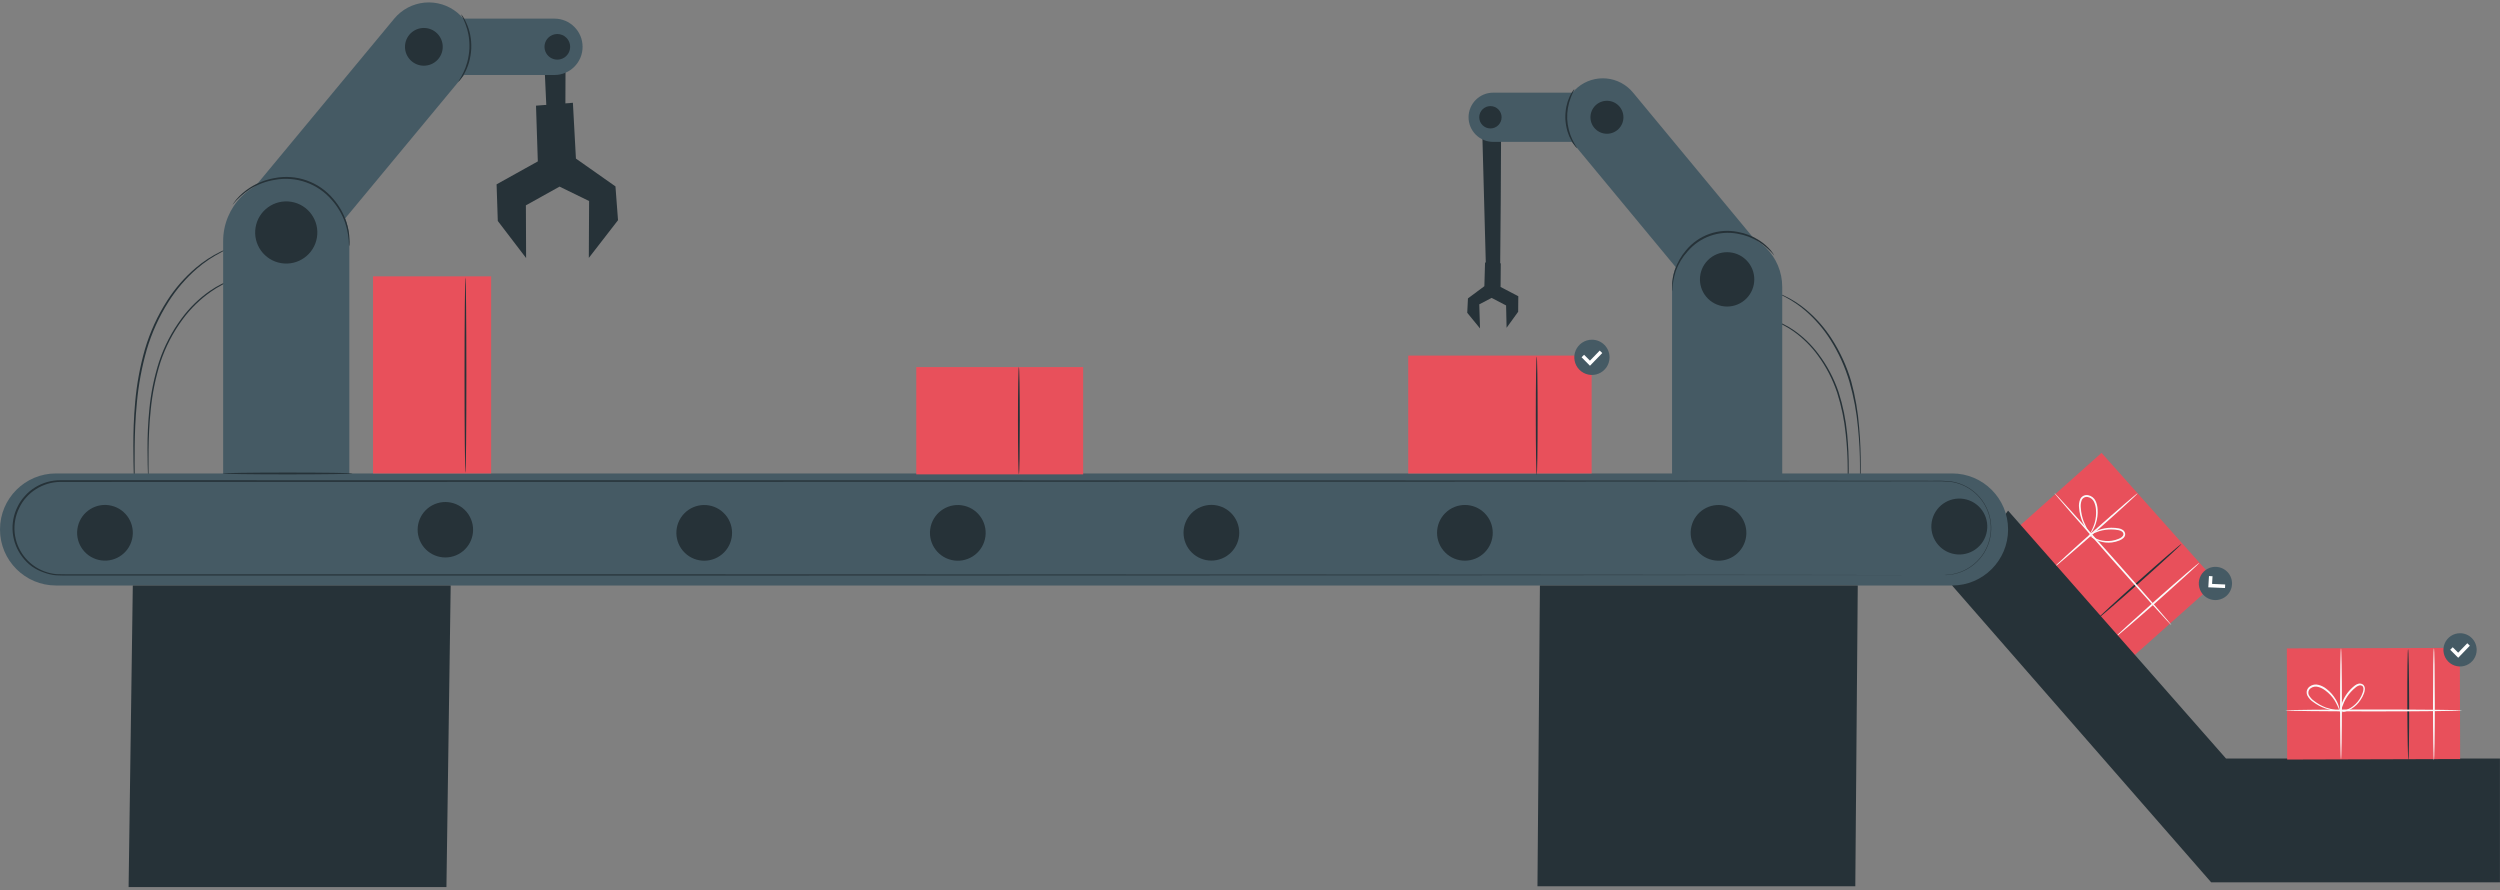 <svg width="702" height="250" viewBox="0 0 702 250" fill="none" xmlns="http://www.w3.org/2000/svg">
<rect x="0" y="0" width="702" height="250" fill="#808080" stroke="none"/>
<g id="Machine">
<path id="Vector" d="M622.428 163.43L590.118 127.166L566.815 147.927L599.125 184.192L622.428 163.43Z" fill="#E8505B"/>
<path id="Vector_2" d="M625.2 167.32C624.511 167.935 623.654 168.331 622.739 168.459C621.824 168.588 620.892 168.441 620.06 168.04C619.228 167.638 618.534 166.998 618.066 166.202C617.598 165.405 617.376 164.488 617.429 163.566C617.483 162.643 617.808 161.758 618.365 161.02C618.922 160.283 619.684 159.728 620.557 159.424C621.43 159.12 622.373 159.082 623.267 159.315C624.161 159.547 624.966 160.04 625.58 160.73C626.398 161.657 626.817 162.869 626.746 164.103C626.675 165.337 626.119 166.493 625.2 167.32Z" fill="#455A64"/>
<path id="Vector_3" d="M620.78 161.78L620.62 164.44L624.81 164.62" stroke="white" stroke-miterlimit="10"/>
<path id="Vector_4" d="M589.11 173.63C589.02 173.52 594.19 168.76 600.66 162.99C607.13 157.22 612.46 152.64 612.55 152.75C612.64 152.86 607.48 157.62 601.01 163.38C594.54 169.14 589.21 173.74 589.11 173.63Z" fill="#263238"/>
<path id="Vector_5" d="M609.74 175.55C609.64 175.64 602.18 167.41 593.1 157.15C584.02 146.89 576.74 138.5 576.85 138.41C576.96 138.32 584.4 146.55 593.49 156.81C602.58 167.07 609.85 175.45 609.74 175.55Z" fill="#FAFAFA"/>
<path id="Vector_6" d="M576.92 159.19C576.82 159.08 581.97 154.36 588.42 148.65C594.87 142.94 600.17 138.39 600.27 138.5C600.37 138.61 595.21 143.33 588.76 149.04C582.31 154.75 577.01 159.29 576.92 159.19Z" fill="#FAFAFA"/>
<path id="Vector_7" d="M594.04 178.88C593.94 178.77 599.14 174.02 605.63 168.26C612.12 162.5 617.47 157.93 617.57 158.04C617.67 158.15 612.48 162.89 605.98 168.65C599.48 174.41 594.14 178.98 594.04 178.88Z" fill="#FAFAFA"/>
<path id="Vector_8" d="M586.69 149.59C586.433 149.382 586.213 149.132 586.04 148.85C585.524 148.124 585.091 147.342 584.75 146.52C584.235 145.291 583.918 143.988 583.81 142.66C583.695 141.85 583.788 141.024 584.08 140.26C584.258 139.817 584.589 139.453 585.013 139.233C585.437 139.012 585.925 138.951 586.39 139.06C586.836 139.15 587.255 139.343 587.613 139.625C587.97 139.906 588.257 140.267 588.45 140.68C588.789 141.412 588.979 142.204 589.01 143.01C589.111 144.342 588.948 145.681 588.53 146.95C588.261 147.805 587.87 148.616 587.37 149.36C587.21 149.645 587 149.899 586.75 150.11C587.336 149.074 587.815 147.982 588.18 146.85C588.53 145.616 588.652 144.328 588.54 143.05C588.491 142.309 588.304 141.583 587.99 140.91C587.832 140.568 587.596 140.269 587.3 140.036C587.005 139.803 586.659 139.644 586.29 139.57C585.939 139.49 585.571 139.536 585.251 139.701C584.931 139.866 584.679 140.138 584.54 140.47C584.282 141.159 584.197 141.9 584.29 142.63C584.374 143.912 584.643 145.175 585.09 146.38C585.551 147.484 586.085 148.557 586.69 149.59V149.59Z" fill="#FAFAFA"/>
<path id="Vector_9" d="M586.43 150.43C586.621 150.199 586.856 150.009 587.12 149.87C587.803 149.432 588.534 149.076 589.3 148.81C590.441 148.409 591.641 148.2 592.85 148.19C593.564 148.182 594.277 148.242 594.98 148.37C595.387 148.436 595.773 148.593 596.11 148.83C596.3 148.961 596.457 149.133 596.57 149.334C596.682 149.535 596.748 149.759 596.76 149.99C596.752 150.219 596.692 150.444 596.587 150.648C596.482 150.852 596.332 151.03 596.15 151.17C595.849 151.416 595.512 151.615 595.15 151.76C594.481 152.036 593.778 152.225 593.06 152.32C591.849 152.472 590.619 152.352 589.46 151.97C588.686 151.718 587.96 151.339 587.31 150.85C587.057 150.685 586.837 150.474 586.66 150.23C587.567 150.816 588.545 151.283 589.57 151.62C590.685 151.933 591.854 152.008 593 151.84C593.669 151.745 594.321 151.56 594.94 151.29C595.57 151.04 596.26 150.59 596.26 150C596.249 149.848 596.204 149.7 596.128 149.569C596.052 149.437 595.946 149.324 595.82 149.24C595.544 149.051 595.23 148.924 594.9 148.87C594.241 148.742 593.571 148.676 592.9 148.67C591.735 148.659 590.576 148.824 589.46 149.16C588.421 149.509 587.408 149.934 586.43 150.43V150.43Z" fill="#FAFAFA"/>
<path id="Vector_10" d="M563.87 143.39L625.06 212.99H701.98V247.76H620.9L548.14 164.41L563.87 143.39Z" fill="#263238"/>
<path id="Vector_11" d="M495.42 89.22C495.627 89.232 495.832 89.269 496.03 89.33C496.618 89.449 497.199 89.603 497.77 89.79C499.871 90.471 501.862 91.455 503.68 92.71C506.37 94.57 508.735 96.861 510.68 99.49C513.101 102.709 514.991 106.294 516.28 110.11C517.501 113.922 518.305 117.855 518.68 121.84C518.992 125.084 519.139 128.341 519.12 131.6C519.12 134.38 519.04 136.6 518.98 138.18C518.98 138.91 518.92 139.51 518.89 139.97C518.896 140.178 518.876 140.386 518.83 140.59C518.806 140.384 518.806 140.176 518.83 139.97C518.83 139.5 518.83 138.91 518.83 138.18C518.83 136.63 518.83 134.38 518.83 131.61C518.83 128.84 518.68 125.53 518.28 121.89C517.883 117.943 517.075 114.049 515.87 110.27C514.619 106.511 512.787 102.971 510.44 99.78C508.535 97.167 506.218 94.88 503.58 93.01C501.798 91.759 499.858 90.75 497.81 90.01C496.28 89.47 495.41 89.27 495.42 89.22Z" fill="#263238"/>
<path id="Vector_12" d="M522.28 140.59C522.263 140.363 522.263 140.136 522.28 139.91C522.28 139.41 522.28 138.76 522.28 137.91C522.28 136.2 522.28 133.73 522.28 130.69C522.28 127.65 522.12 124.02 521.72 120.02C521.322 115.681 520.519 111.389 519.32 107.2C518.089 103.023 516.282 99.038 513.95 95.36C512.047 92.358 509.719 89.646 507.04 87.31C505.231 85.748 503.244 84.406 501.12 83.31C499.61 82.54 498.73 82.19 498.75 82.14C498.972 82.196 499.189 82.27 499.4 82.36C500.016 82.585 500.62 82.842 501.21 83.13C503.394 84.178 505.434 85.502 507.28 87.07C510.027 89.391 512.41 92.112 514.35 95.14C516.735 98.841 518.577 102.866 519.82 107.09C520.976 111.325 521.723 115.662 522.05 120.04C522.42 124.04 522.5 127.71 522.5 130.76C522.5 133.81 522.44 136.27 522.38 137.98C522.38 138.79 522.32 139.44 522.3 139.98C522.313 140.183 522.307 140.387 522.28 140.59V140.59Z" fill="#263238"/>
<path id="Vector_13" d="M421.4 32.7C421.69 33.22 421.2 80.07 421.2 80.07H417.38L416.1 32.66L421.4 32.7Z" fill="#263238"/>
<path id="Vector_14" d="M417 73.71L421.4 73.94L421.36 80.58L426.34 83.18L426.3 87.54L423.05 92.04L422.91 85.77L418.85 83.65L415.38 85.46L415.59 92.22L412 87.83L412.2 83.79L416.81 80.36L417 73.71Z" fill="#263238"/>
<path id="Vector_15" d="M441.58 40.04L478.58 84.72C479.502 85.835 480.635 86.758 481.914 87.434C483.193 88.111 484.593 88.529 486.034 88.663C487.475 88.798 488.928 88.647 490.311 88.219C491.693 87.791 492.977 87.095 494.09 86.17C495.205 85.248 496.128 84.115 496.804 82.836C497.481 81.557 497.899 80.157 498.033 78.716C498.168 77.275 498.017 75.822 497.589 74.439C497.162 73.057 496.465 71.773 495.54 70.66L458.54 25.98C457.618 24.865 456.485 23.942 455.206 23.266C453.927 22.589 452.527 22.171 451.086 22.037C449.645 21.902 448.192 22.053 446.81 22.481C445.427 22.909 444.143 23.605 443.03 24.53V24.53C441.915 25.452 440.992 26.585 440.316 27.864C439.639 29.143 439.221 30.543 439.087 31.984C438.952 33.425 439.103 34.878 439.531 36.261C439.959 37.643 440.655 38.927 441.58 40.04V40.04Z" fill="#455A64"/>
<path id="Vector_16" d="M419.28 39.84H452.28C454.113 39.84 455.87 39.112 457.166 37.816C458.462 36.52 459.19 34.763 459.19 32.93V32.93C459.19 31.097 458.462 29.34 457.166 28.044C455.87 26.748 454.113 26.02 452.28 26.02H419.28C417.447 26.02 415.69 26.748 414.394 28.044C413.098 29.34 412.37 31.097 412.37 32.93C412.37 34.763 413.098 36.52 414.394 37.816C415.69 39.112 417.447 39.84 419.28 39.84V39.84Z" fill="#455A64"/>
<path id="Vector_17" d="M469.51 146.97C469.51 155.514 476.436 162.44 484.98 162.44C493.524 162.44 500.45 155.514 500.45 146.97V80.56C500.45 72.016 493.524 65.09 484.98 65.09C476.436 65.09 469.51 72.016 469.51 80.56V146.97Z" fill="#455A64"/>
<path id="Vector_18" d="M490.354 152.724C493.158 149.577 492.88 144.754 489.733 141.951C486.587 139.148 481.764 139.426 478.961 142.572C476.157 145.718 476.436 150.542 479.582 153.345C482.728 156.148 487.551 155.87 490.354 152.724Z" fill="#263238"/>
<path id="Vector_19" d="M490.37 83.842C493.349 80.862 493.349 76.031 490.37 73.052C487.39 70.072 482.559 70.072 479.579 73.052C476.599 76.031 476.599 80.862 479.579 83.842C482.559 86.822 487.39 86.822 490.37 83.842Z" fill="#263238"/>
<path id="Vector_20" d="M451.23 37.56C453.787 37.56 455.86 35.487 455.86 32.93C455.86 30.373 453.787 28.3 451.23 28.3C448.673 28.3 446.6 30.373 446.6 32.93C446.6 35.487 448.673 37.56 451.23 37.56Z" fill="#263238"/>
<path id="Vector_21" d="M418.51 36.07C420.244 36.07 421.65 34.664 421.65 32.93C421.65 31.196 420.244 29.79 418.51 29.79C416.776 29.79 415.37 31.196 415.37 32.93C415.37 34.664 416.776 36.07 418.51 36.07Z" fill="#263238"/>
<path id="Vector_22" d="M469.6 81.83C469.553 81.695 469.53 81.553 469.53 81.41C469.505 81.014 469.505 80.616 469.53 80.22C469.556 78.751 469.806 77.294 470.27 75.9C470.948 73.818 472.036 71.894 473.47 70.24C475.196 68.161 477.452 66.587 479.999 65.683C482.546 64.781 485.29 64.582 487.94 65.11C490.098 65.493 492.158 66.302 494 67.49C495.236 68.286 496.348 69.26 497.3 70.38C497.556 70.699 497.793 71.033 498.01 71.38C498.16 71.6 498.24 71.72 498.22 71.74C496.952 70.227 495.462 68.915 493.8 67.85C491.983 66.73 489.966 65.973 487.86 65.62C485.293 65.15 482.647 65.364 480.189 66.242C477.732 67.12 475.548 68.63 473.86 70.62C472.43 72.2 471.317 74.04 470.58 76.04C469.96 77.909 469.629 79.861 469.6 81.83V81.83Z" fill="#263238"/>
<path id="Vector_23" d="M442.07 25.04C442.15 25.1 441.61 25.93 441.07 27.4C440.337 29.312 439.997 31.353 440.07 33.4C440.172 35.449 440.679 37.457 441.56 39.31C442.26 40.73 442.87 41.51 442.8 41.56C442.73 41.61 442.6 41.41 442.31 41.07C441.898 40.579 441.54 40.046 441.24 39.48C440.773 38.651 440.401 37.772 440.13 36.86C439.813 35.741 439.618 34.591 439.55 33.43C439.511 32.263 439.605 31.096 439.83 29.95C440.014 29.021 440.303 28.115 440.69 27.25C440.944 26.664 441.255 26.105 441.62 25.58C441.89 25.19 442.04 25.04 442.07 25.04Z" fill="#263238"/>
<path id="Vector_24" d="M68.43 77.61C68.43 77.66 67.43 77.89 65.81 78.47C63.459 79.322 61.232 80.486 59.19 81.93C56.151 84.067 53.479 86.685 51.28 89.68C48.592 93.33 46.493 97.379 45.06 101.68C43.688 106.026 42.773 110.504 42.33 115.04C41.89 119.21 41.76 122.99 41.72 126.16C41.68 129.33 41.72 131.91 41.72 133.69V135.74C41.744 135.976 41.744 136.214 41.72 136.45C41.673 136.216 41.65 135.978 41.65 135.74L41.56 133.69C41.5 131.92 41.42 129.34 41.42 126.16C41.397 122.43 41.568 118.702 41.93 114.99C42.36 110.428 43.279 105.926 44.67 101.56C46.122 97.2 48.259 93.099 51 89.41C53.219 86.395 55.922 83.77 59 81.64C61.08 80.204 63.357 79.076 65.76 78.29C66.416 78.074 67.084 77.894 67.76 77.75C67.978 77.682 68.203 77.635 68.43 77.61V77.61Z" fill="#263238"/>
<path id="Vector_25" d="M37.72 136.45C37.673 136.189 37.65 135.925 37.65 135.66C37.65 135.1 37.6 134.35 37.57 133.42C37.51 131.42 37.44 128.64 37.44 125.14C37.44 121.64 37.54 117.49 37.96 112.88C38.396 107.874 39.31 102.921 40.69 98.09C42.117 93.256 44.225 88.65 46.95 84.41C49.169 80.945 51.892 77.831 55.03 75.17C57.144 73.378 59.476 71.859 61.97 70.65C62.647 70.32 63.342 70.026 64.05 69.77C64.286 69.655 64.534 69.568 64.79 69.51C64.565 69.642 64.331 69.759 64.09 69.86C63.63 70.1 62.91 70.35 62.09 70.86C59.644 72.11 57.357 73.651 55.28 75.45C52.208 78.124 49.54 81.23 47.36 84.67C44.684 88.88 42.611 93.445 41.2 98.23C39.829 103.03 38.909 107.948 38.45 112.92C38 117.51 37.87 121.66 37.82 125.15C37.77 128.64 37.82 131.46 37.82 133.41C37.82 134.35 37.82 135.1 37.82 135.66C37.811 135.926 37.777 136.19 37.72 136.45V136.45Z" fill="#263238"/>
<path id="Vector_26" d="M152.76 12.29C152.45 12.89 154.32 47.36 154.32 47.36L158.69 47.29L158.83 12.13L152.76 12.29Z" fill="#263238"/>
<path id="Vector_27" d="M160.87 28.86L150.51 29.67L151.02 45.32L139.44 51.76L139.78 62.05L147.73 72.46L147.67 57.66L157.12 52.4L165.42 56.45L165.34 72.42L173.54 61.83L172.82 52.34L161.72 44.53L160.87 28.86Z" fill="#263238"/>
<path id="Vector_28" d="M130.08 21.34L87.66 72.5C86.603 73.775 85.305 74.83 83.841 75.604C82.376 76.377 80.773 76.855 79.124 77.009C77.475 77.163 75.811 76.991 74.228 76.502C72.646 76.013 71.175 75.217 69.9 74.16V74.16C67.333 72.02 65.72 68.948 65.416 65.62C65.113 62.292 66.143 58.979 68.28 56.41L110.7 5.24C112.836 2.666 115.906 1.046 119.236 0.734C122.566 0.423 125.884 1.447 128.46 3.58V3.58C131.028 5.722 132.64 8.795 132.944 12.125C133.248 15.454 132.218 18.769 130.08 21.34Z" fill="#455A64"/>
<path id="Vector_29" d="M155.68 5.23H117.93C113.561 5.23 110.02 8.771 110.02 13.14V13.15C110.02 17.519 113.561 21.06 117.93 21.06H155.68C160.049 21.06 163.59 17.519 163.59 13.15V13.14C163.59 8.771 160.049 5.23 155.68 5.23Z" fill="#455A64"/>
<path id="Vector_30" d="M80.38 161.46C75.682 161.46 71.176 159.594 67.853 156.273C64.531 152.952 62.663 148.448 62.66 143.75V67.69C62.663 62.992 64.531 58.487 67.853 55.166C71.176 51.846 75.682 49.98 80.38 49.98C85.077 49.98 89.582 51.846 92.903 55.167C96.224 58.488 98.09 62.993 98.09 67.69V143.75C98.09 148.447 96.224 152.952 92.903 156.273C89.582 159.594 85.077 161.46 80.38 161.46Z" fill="#455A64"/>
<path id="Vector_31" d="M86.909 150.713C90.318 147.304 90.318 141.776 86.909 138.367C83.5 134.958 77.972 134.958 74.563 138.367C71.154 141.776 71.154 147.304 74.563 150.713C77.972 154.122 83.5 154.122 86.909 150.713Z" fill="#263238"/>
<path id="Vector_32" d="M88.996 66.679C89.769 61.92 86.537 57.436 81.778 56.663C77.019 55.891 72.534 59.123 71.762 63.882C70.989 68.641 74.221 73.125 78.98 73.898C83.739 74.67 88.224 71.439 88.996 66.679Z" fill="#263238"/>
<path id="Vector_33" d="M119.02 18.45C121.947 18.45 124.32 16.077 124.32 13.15C124.32 10.223 121.947 7.85 119.02 7.85C116.093 7.85 113.72 10.223 113.72 13.15C113.72 16.077 116.093 18.45 119.02 18.45Z" fill="#263238"/>
<path id="Vector_34" d="M159.04 10.6C159.544 11.103 159.887 11.745 160.026 12.443C160.165 13.142 160.094 13.866 159.821 14.524C159.549 15.181 159.087 15.744 158.495 16.139C157.903 16.535 157.207 16.746 156.495 16.746C155.783 16.746 155.087 16.535 154.495 16.139C153.903 15.744 153.441 15.181 153.169 14.524C152.896 13.866 152.825 13.142 152.964 12.443C153.103 11.745 153.446 11.103 153.95 10.6C154.626 9.928 155.541 9.55 156.495 9.55C157.449 9.55 158.364 9.928 159.04 10.6Z" fill="#263238"/>
<path id="Vector_35" d="M98 69.14C97.981 66.88 97.61 64.636 96.9 62.49C96.083 60.182 94.834 58.051 93.22 56.21C91.278 53.924 88.766 52.192 85.938 51.191C83.11 50.19 80.068 49.955 77.12 50.51C74.698 50.905 72.376 51.764 70.28 53.04C68.397 54.269 66.711 55.776 65.28 57.51C65.344 57.365 65.428 57.231 65.53 57.11C65.781 56.73 66.055 56.366 66.35 56.02C67.441 54.736 68.718 53.623 70.14 52.72C72.244 51.366 74.596 50.444 77.06 50.01C80.089 49.411 83.224 49.639 86.134 50.67C89.044 51.702 91.624 53.498 93.6 55.87C95.24 57.762 96.487 59.961 97.27 62.34C97.804 63.934 98.094 65.599 98.13 67.28C98.161 67.733 98.161 68.187 98.13 68.64C98.118 68.813 98.074 68.983 98 69.14V69.14Z" fill="#263238"/>
<path id="Vector_36" d="M129.52 4.04C129.52 4.04 129.72 4.25 130.02 4.67C130.412 5.277 130.747 5.92 131.02 6.59C131.467 7.58 131.802 8.616 132.02 9.68C132.282 10.996 132.386 12.339 132.33 13.68C132.262 15.011 132.04 16.33 131.67 17.61C131.361 18.652 130.942 19.657 130.42 20.61C130.078 21.252 129.672 21.858 129.21 22.42C128.88 22.82 128.68 23.03 128.65 23C128.62 22.97 129.29 22.06 130.09 20.44C130.555 19.477 130.93 18.472 131.21 17.44C131.539 16.19 131.74 14.91 131.81 13.62C131.859 12.328 131.772 11.034 131.55 9.76C131.362 8.735 131.078 7.731 130.7 6.76C130.07 5.04 129.43 4.14 129.52 4.04Z" fill="#263238"/>
<path id="Vector_37" d="M548.14 132.94H15.73C7.043 132.94 0 139.982 0 148.67V148.68C0 157.367 7.043 164.41 15.73 164.41H548.14C556.827 164.41 563.87 157.367 563.87 148.68V148.67C563.87 139.982 556.827 132.94 548.14 132.94Z" fill="#455A64"/>
<path id="Vector_38" d="M490.171 151.429C491.166 147.226 488.567 143.012 484.364 142.016C480.162 141.021 475.948 143.62 474.952 147.823C473.956 152.025 476.556 156.239 480.758 157.235C484.961 158.231 489.175 155.631 490.171 151.429Z" fill="#263238"/>
<path id="Vector_39" d="M557.76 149.885C558.883 145.696 556.397 141.389 552.207 140.266C548.018 139.143 543.712 141.629 542.589 145.818C541.466 150.008 543.952 154.314 548.141 155.437C552.33 156.56 556.637 154.074 557.76 149.885Z" fill="#263238"/>
<path id="Vector_40" d="M416.874 155.145C419.928 152.091 419.928 147.14 416.874 144.086C413.82 141.032 408.869 141.032 405.815 144.086C402.761 147.14 402.761 152.091 405.815 155.145C408.869 158.199 413.82 158.199 416.874 155.145Z" fill="#263238"/>
<path id="Vector_41" d="M343.137 156.824C347.13 155.178 349.034 150.608 347.389 146.614C345.744 142.621 341.173 140.718 337.179 142.363C333.186 144.008 331.283 148.578 332.928 152.572C334.573 156.565 339.144 158.469 343.137 156.824Z" fill="#263238"/>
<path id="Vector_42" d="M276.563 151.434C277.559 147.231 274.959 143.017 270.756 142.021C266.554 141.026 262.34 143.625 261.344 147.828C260.348 152.03 262.948 156.244 267.151 157.24C271.353 158.236 275.567 155.636 276.563 151.434Z" fill="#263238"/>
<path id="Vector_43" d="M203.362 155.071C206.367 151.969 206.289 147.018 203.188 144.013C200.086 141.007 195.136 141.085 192.13 144.186C189.124 147.288 189.202 152.239 192.304 155.244C195.405 158.25 200.356 158.172 203.362 155.071Z" fill="#263238"/>
<path id="Vector_44" d="M128.03 155.945C132.004 154.304 133.894 149.752 132.253 145.779C130.612 141.806 126.061 139.915 122.087 141.556C118.114 143.197 116.223 147.749 117.864 151.722C119.506 155.696 124.057 157.586 128.03 155.945Z" fill="#263238"/>
<path id="Vector_45" d="M37.088 151.403C38.08 147.2 35.477 142.988 31.273 141.996C27.07 141.004 22.858 143.607 21.866 147.811C20.874 152.014 23.477 156.226 27.681 157.218C31.884 158.21 36.096 155.607 37.088 151.403Z" fill="#263238"/>
<path id="Vector_46" d="M125.36 249.09H36.11L37.29 164.41H126.55L125.36 249.09Z" fill="#263238"/>
<path id="Vector_47" d="M520.97 248.86H431.72L432.41 164.41H521.66L520.97 248.86Z" fill="#263238"/>
<path id="Vector_48" d="M98.99 132.95C98.99 133.09 90.82 133.21 80.74 133.21C70.66 133.21 62.49 133.09 62.49 132.95C62.49 132.81 70.66 132.69 80.74 132.69C90.82 132.69 98.99 132.8 98.99 132.95Z" fill="#263238"/>
<path id="Vector_49" d="M545.89 161.46L546.63 161.41C547.361 161.369 548.087 161.266 548.8 161.1C549.978 160.823 551.114 160.393 552.18 159.82C553.64 159.006 554.938 157.932 556.01 156.65C557.505 154.845 558.489 152.672 558.858 150.357C559.228 148.042 558.969 145.671 558.11 143.49C557.266 141.332 555.864 139.436 554.047 137.997C552.23 136.558 550.064 135.628 547.77 135.3C546.028 135.147 544.278 135.1 542.53 135.16L420.28 135.24L17.01 135.32C14.584 135.33 12.21 136.023 10.16 137.32C9.131 137.949 8.201 138.728 7.4 139.63C6.585 140.523 5.91 141.534 5.4 142.63C4.329 144.785 3.885 147.199 4.118 149.594C4.351 151.99 5.253 154.272 6.72 156.18C8.169 158.081 10.118 159.542 12.35 160.4C13.457 160.831 14.618 161.107 15.8 161.22C16.97 161.3 18.19 161.22 19.4 161.28H90.47H197.55L378.85 161.34L501.07 161.42L534.3 161.47H542.95H545.89H542.95H534.3H501.07L378.85 161.55L197.55 161.61H19.4C18.19 161.61 16.99 161.61 15.75 161.55C14.52 161.433 13.312 161.147 12.16 160.7C11.011 160.301 9.923 159.743 8.93 159.04C7.922 158.298 7.03 157.412 6.28 156.41C4.757 154.424 3.821 152.052 3.579 149.561C3.337 147.07 3.798 144.562 4.91 142.32C5.451 141.194 6.159 140.155 7.01 139.24C7.84 138.303 8.803 137.494 9.87 136.84C12.014 135.522 14.483 134.83 17 134.84L420.27 134.91L542.51 135C544.265 134.944 546.021 134.994 547.77 135.15C549.421 135.393 551.011 135.943 552.46 136.77C555.094 138.276 557.131 140.641 558.23 143.47C559.09 145.676 559.344 148.072 558.964 150.41C558.584 152.747 557.585 154.94 556.07 156.76C554.987 158.047 553.675 159.121 552.2 159.93C551.126 160.496 549.983 160.92 548.8 161.19C548.079 161.347 547.347 161.444 546.61 161.48L545.89 161.46Z" fill="#263238"/>
<g id="Box3">
<path id="Vector_50" d="M446.93 99.85H395.43V132.95H446.93V99.85Z" fill="#E8505B"/>
<path id="Vector_51" d="M451.96 100.39C451.95 101.366 451.651 102.319 451.102 103.126C450.552 103.933 449.775 104.56 448.87 104.927C447.965 105.294 446.971 105.385 446.014 105.188C445.057 104.992 444.18 104.516 443.493 103.822C442.805 103.128 442.339 102.246 442.152 101.287C441.965 100.328 442.066 99.336 442.442 98.434C442.818 97.532 443.452 96.762 444.265 96.221C445.078 95.679 446.033 95.39 447.01 95.39C447.665 95.388 448.313 95.517 448.918 95.768C449.522 96.02 450.07 96.389 450.531 96.854C450.992 97.319 451.355 97.871 451.6 98.478C451.846 99.085 451.968 99.735 451.96 100.39V100.39Z" fill="#455A64"/>
<path id="Vector_52" d="M444.46 99.97L446.46 101.99L449.56 98.79" stroke="white" stroke-miterlimit="10"/>
<path id="Vector_53" d="M431.51 133.41C431.37 133.41 431.25 125.96 431.25 116.77C431.25 107.58 431.37 100.12 431.51 100.12C431.65 100.12 431.77 107.57 431.77 116.77C431.77 125.97 431.66 133.41 431.51 133.41Z" fill="#263238"/>
</g>
<g id="Box2">
<path id="Vector_54" d="M304.15 103.08H257.29V133.2H304.15V103.08Z" fill="#E8505B"/>
<path id="Vector_55" d="M286.1 133.19C285.96 133.19 285.84 126.44 285.84 118.12C285.84 109.8 285.96 103.05 286.1 103.05C286.24 103.05 286.36 109.8 286.36 118.12C286.36 126.44 286.28 133.19 286.1 133.19Z" fill="#263238"/>
</g>
<g id="Box1">
<path id="Vector_56" d="M137.91 77.6H104.75V132.94H137.91V77.6Z" fill="#E8505B"/>
<path id="Vector_57" d="M130.7 132.79C130.56 132.79 130.44 120.51 130.44 105.35C130.44 90.19 130.56 77.91 130.7 77.91C130.84 77.91 130.96 90.2 130.96 105.35C130.96 120.5 130.84 132.79 130.7 132.79Z" fill="#263238"/>
</g>
<path id="Vector_58" d="M690.714 181.927L642.144 182.071L642.237 213.281L690.806 213.137L690.714 181.927Z" fill="#E8505B"/>
<path id="Vector_59" d="M695.45 182.47C695.452 183.393 695.18 184.297 694.669 185.066C694.157 185.835 693.429 186.435 692.576 186.79C691.724 187.146 690.785 187.24 689.879 187.062C688.973 186.884 688.14 186.441 687.485 185.789C686.83 185.137 686.384 184.306 686.202 183.4C686.02 182.495 686.11 181.556 686.462 180.702C686.813 179.848 687.41 179.117 688.177 178.602C688.944 178.087 689.846 177.812 690.77 177.81C691.384 177.807 691.992 177.926 692.56 178.159C693.127 178.392 693.643 178.734 694.078 179.167C694.513 179.6 694.858 180.115 695.093 180.682C695.329 181.248 695.45 181.856 695.45 182.47V182.47Z" fill="#455A64"/>
<path id="Vector_60" d="M688.37 182.1L690.26 183.99L693.17 180.97" stroke="white" stroke-miterlimit="10"/>
<path id="Vector_61" d="M676.28 213.67C676.14 213.67 676 206.67 675.97 197.97C675.94 189.27 676.04 182.27 676.19 182.27C676.34 182.27 676.47 189.27 676.49 197.97C676.51 206.67 676.39 213.67 676.28 213.67Z" fill="#263238"/>
<path id="Vector_62" d="M691.37 199.49C691.37 199.64 680.26 199.76 666.56 199.76C652.86 199.76 641.75 199.64 641.75 199.49C641.75 199.34 652.85 199.23 666.56 199.23C680.27 199.23 691.37 199.35 691.37 199.49Z" fill="#FAFAFA"/>
<path id="Vector_63" d="M657.35 213.22C657.21 213.22 657.09 206.22 657.09 197.62C657.09 189.02 657.21 182.02 657.35 182.02C657.49 182.02 657.61 189.02 657.61 197.62C657.61 206.22 657.49 213.22 657.35 213.22Z" fill="#FAFAFA"/>
<path id="Vector_64" d="M683.44 213.46C683.3 213.46 683.18 206.46 683.18 197.74C683.18 189.02 683.28 182.04 683.44 182.04C683.6 182.04 683.7 189.04 683.7 197.76C683.7 206.48 683.59 213.46 683.44 213.46Z" fill="#FAFAFA"/>
<path id="Vector_65" d="M656.64 199.54C656.309 199.596 655.971 199.596 655.64 199.54C654.754 199.449 653.881 199.254 653.04 198.96C651.78 198.532 650.595 197.908 649.53 197.11C648.849 196.658 648.292 196.043 647.91 195.32C647.71 194.896 647.657 194.417 647.76 193.96C647.884 193.494 648.158 193.083 648.54 192.79C648.903 192.514 649.326 192.329 649.775 192.249C650.223 192.169 650.684 192.197 651.12 192.33C651.908 192.55 652.642 192.928 653.28 193.44C654.344 194.259 655.237 195.278 655.91 196.44C656.356 197.213 656.692 198.044 656.91 198.91C657.018 199.232 657.069 199.57 657.06 199.91C656.67 198.786 656.167 197.703 655.56 196.68C654.871 195.596 653.985 194.65 652.95 193.89C652.356 193.428 651.676 193.088 650.95 192.89C650.59 192.784 650.21 192.764 649.84 192.83C649.471 192.896 649.122 193.046 648.82 193.27C648.527 193.482 648.319 193.791 648.231 194.142C648.143 194.494 648.182 194.864 648.34 195.19C648.684 195.834 649.178 196.387 649.78 196.8C650.799 197.589 651.927 198.226 653.13 198.69C654.279 199.053 655.452 199.337 656.64 199.54V199.54Z" fill="#FAFAFA"/>
<path id="Vector_66" d="M657.1 200.29C657.052 199.995 657.052 199.695 657.1 199.4C657.221 198.6 657.439 197.817 657.75 197.07C658.484 195.279 659.673 193.71 661.2 192.52C661.517 192.264 661.885 192.08 662.28 191.98C662.504 191.926 662.738 191.925 662.963 191.975C663.189 192.025 663.399 192.126 663.58 192.27C663.746 192.427 663.874 192.619 663.957 192.831C664.04 193.044 664.075 193.272 664.06 193.5C664.045 193.897 663.964 194.289 663.82 194.66C663.581 195.348 663.244 195.998 662.82 196.59C662.16 197.581 661.294 198.417 660.28 199.04C659.58 199.454 658.816 199.748 658.02 199.91C657.731 199.995 657.428 200.019 657.13 199.98C658.181 199.694 659.19 199.27 660.13 198.72C661.102 198.095 661.933 197.274 662.57 196.31C662.942 195.741 663.238 195.126 663.45 194.48C663.67 193.85 663.8 193.03 663.35 192.64C663.227 192.551 663.087 192.49 662.939 192.461C662.79 192.432 662.637 192.435 662.49 192.47C662.17 192.555 661.87 192.705 661.61 192.91C661.068 193.326 660.566 193.792 660.11 194.3C659.332 195.166 658.688 196.143 658.2 197.2C657.768 198.206 657.401 199.238 657.1 200.29V200.29Z" fill="#FAFAFA"/>
</g>
</svg>
